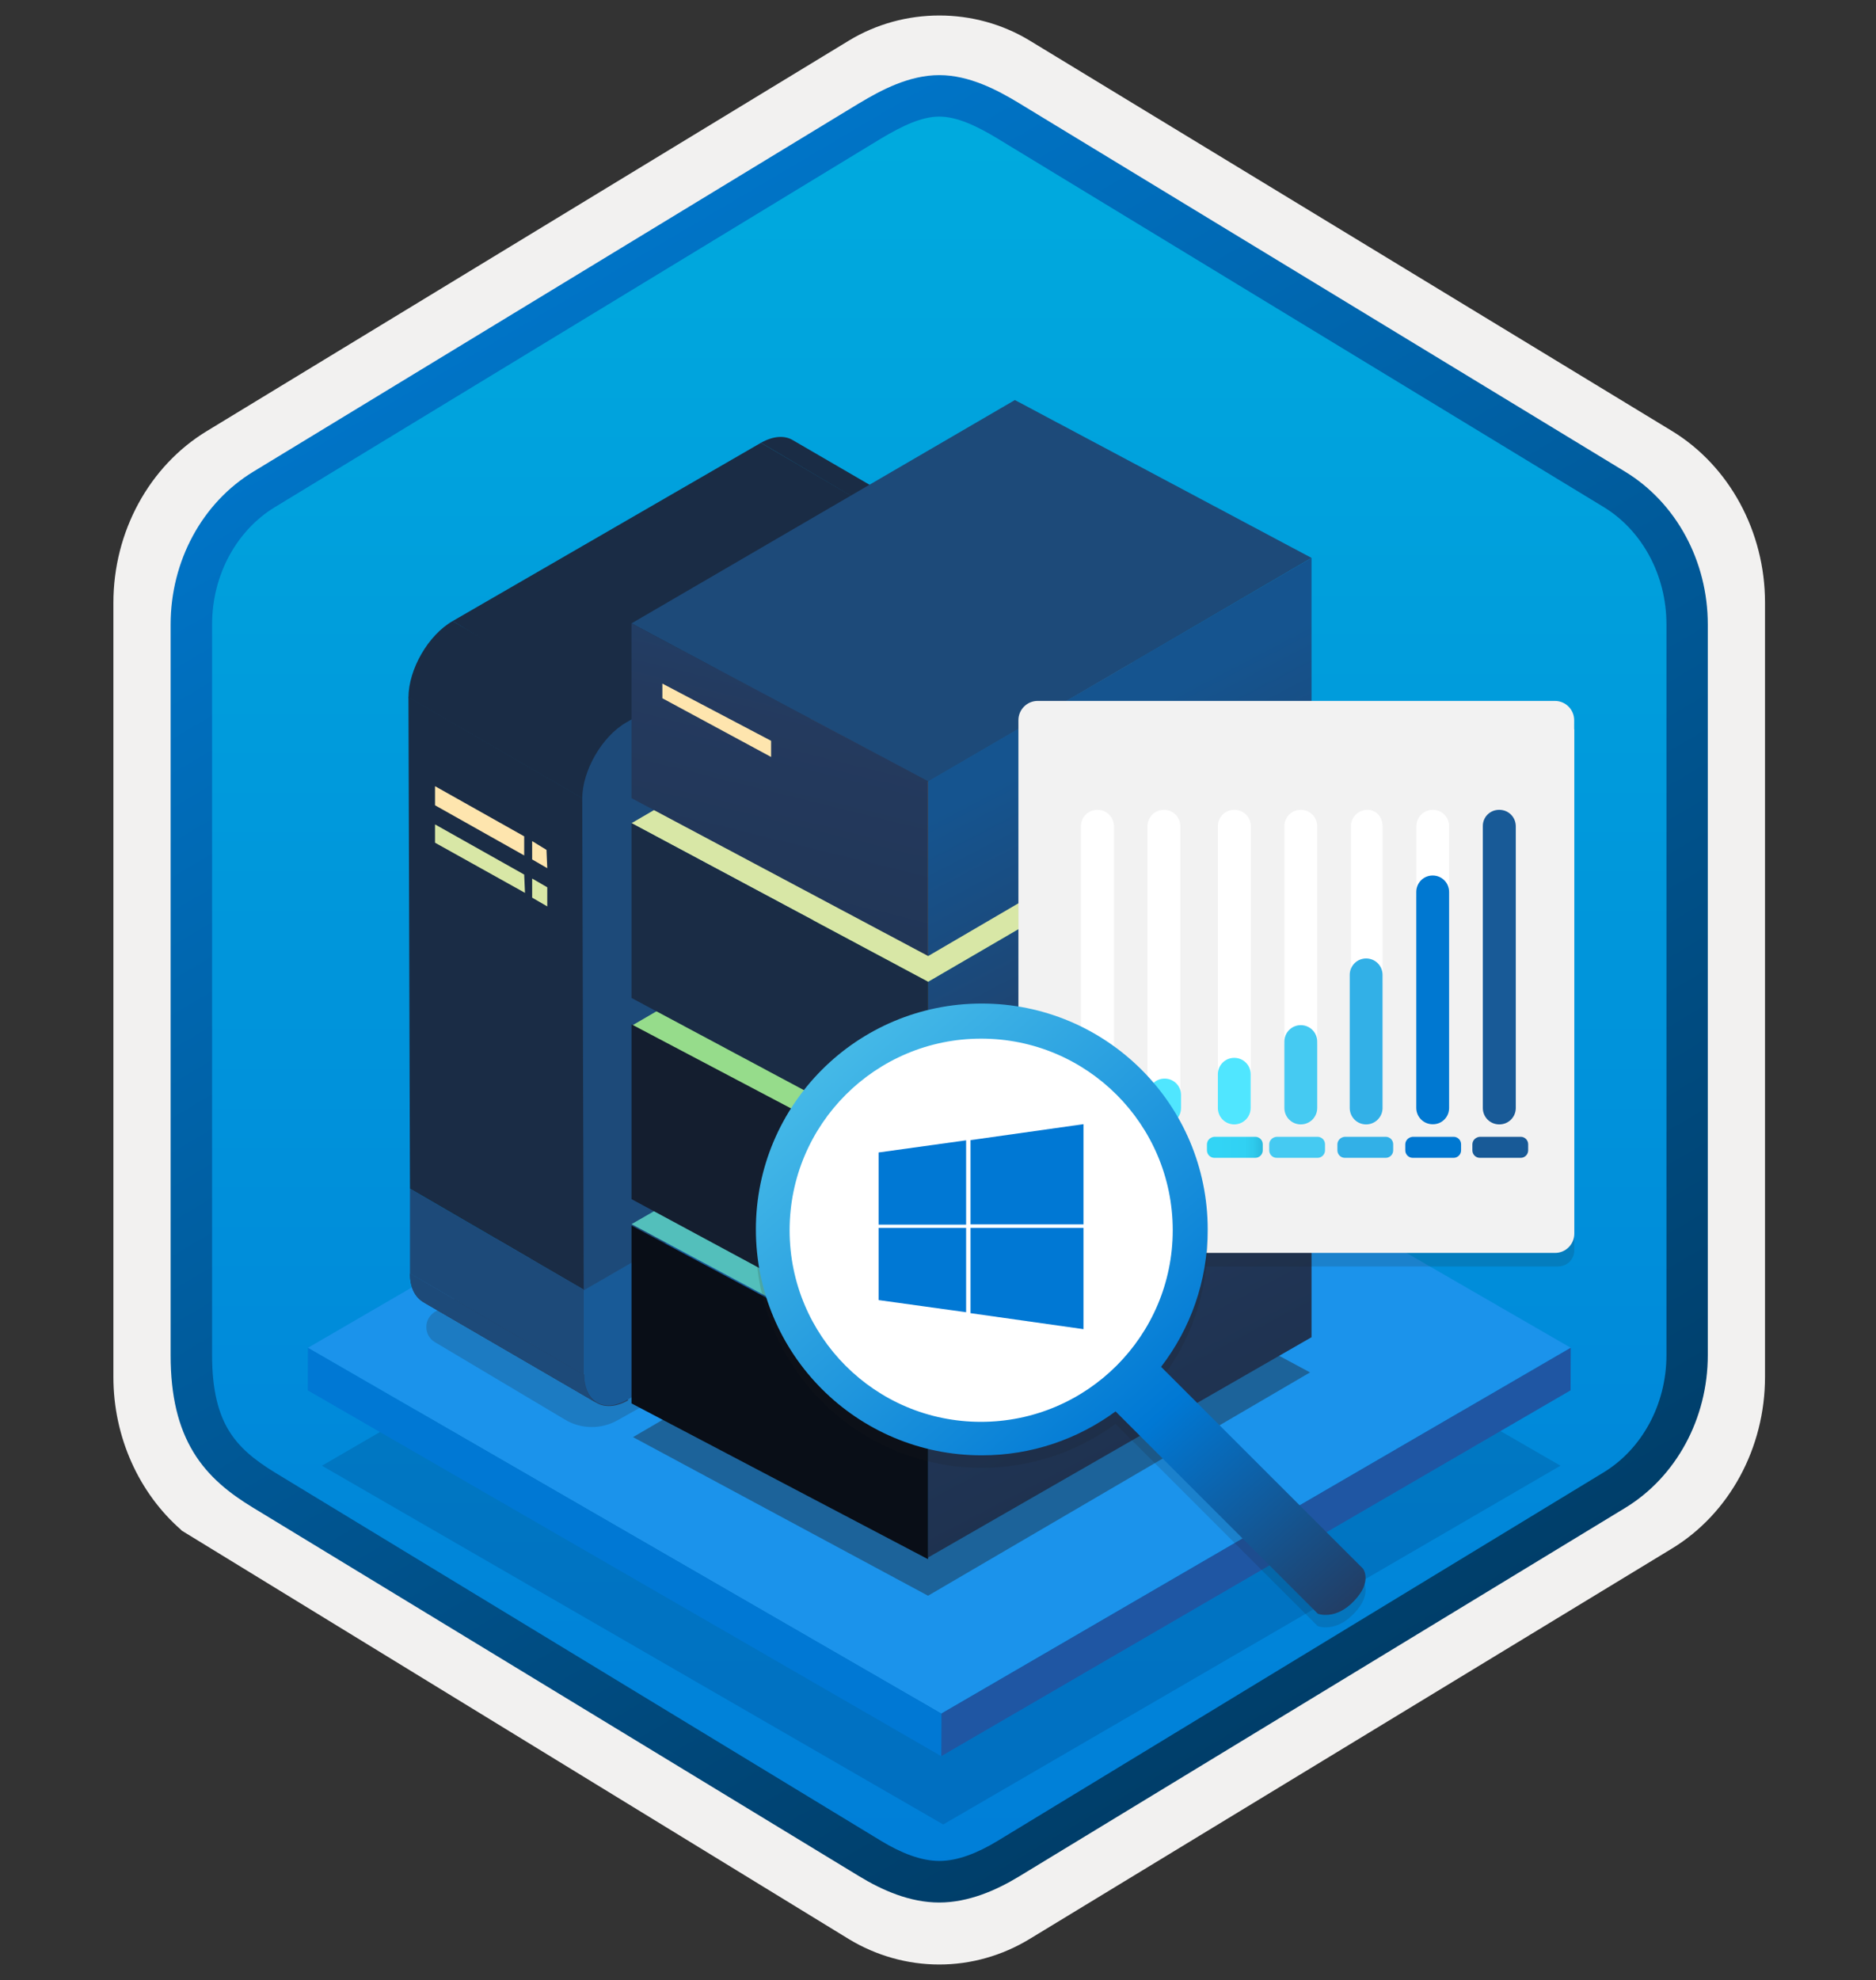 <svg width="181" height="191" viewBox="0 0 181 191" fill="none" xmlns="http://www.w3.org/2000/svg">
<rect x="0" y="0" width="181" height="191" fill="#333333" stroke="none"/>
<path d="M90.621 189.497C93.681 189.497 96.692 188.647 99.352 187.027L161.321 149.367C166.861 145.997 170.291 139.667 170.291 132.827V58.117C170.291 51.297 166.861 44.957 161.321 41.577L99.352 3.917C94.022 0.677 87.201 0.697 81.901 3.917L19.931 41.597C14.392 44.967 10.941 51.297 10.941 58.137V132.837C10.941 138.597 13.392 144.017 17.491 147.587V147.617L81.901 187.047C84.541 188.647 87.561 189.497 90.621 189.497ZM91.272 8.447C93.222 8.447 95.701 9.657 97.412 10.707L158.171 47.897C161.921 50.177 164.041 56.777 164.041 61.527L163.411 132.827C163.411 137.577 160.211 141.847 156.461 144.127L96.061 180.507C92.632 182.597 89.841 182.597 86.401 180.507L25.192 144.037C21.442 141.757 18.422 137.557 18.422 132.827V59.187C18.422 54.447 21.151 49.557 24.922 47.267L85.501 10.707C87.201 9.667 89.322 8.447 91.272 8.447Z" fill="#F2F1F0"/>
<path fill-rule="evenodd" clip-rule="evenodd" d="M98.522 12.027C96.072 10.527 93.352 9.777 90.621 9.777C87.891 9.777 85.171 10.537 82.722 12.027L26.591 46.357C21.572 49.427 18.462 55.177 18.462 61.427V129.527C18.462 135.757 21.561 141.527 26.591 144.597L82.722 178.927C85.171 180.427 87.891 181.177 90.621 181.177C93.352 181.177 96.072 180.437 98.522 178.927L154.652 144.597C159.672 141.527 162.782 135.757 162.782 129.527V61.427C162.782 55.197 159.682 49.447 154.652 46.357L98.522 12.027Z" fill="url(#paint0_linear_421_3574)"/>
<path fill-rule="evenodd" clip-rule="evenodd" d="M90.621 11.247C92.302 11.247 94.192 12.117 96.251 13.367L154.722 48.907C158.372 51.127 160.782 55.397 160.782 60.227V130.707C160.782 135.527 158.372 139.807 154.722 142.027L96.261 177.567C94.302 178.757 92.382 179.507 90.632 179.507C88.882 179.507 86.962 178.757 85.001 177.567L26.521 142.037C24.512 140.807 23.061 139.607 22.081 137.997C21.102 136.397 20.462 134.177 20.462 130.717V60.237C20.462 55.407 22.872 51.137 26.521 48.917L84.981 13.377C87.072 12.127 88.931 11.247 90.621 11.247ZM98.332 180.997L156.792 145.457C161.712 142.467 164.771 136.847 164.771 130.717V60.237C164.771 54.107 161.712 48.487 156.792 45.497L98.332 9.957C96.222 8.677 93.511 7.247 90.621 7.247C87.722 7.247 85.011 8.687 82.921 9.947H82.912L24.442 45.497C19.521 48.487 16.462 54.107 16.462 60.237V130.717C16.462 134.677 17.201 137.667 18.662 140.077C20.122 142.477 22.181 144.077 24.442 145.447L82.901 180.987C85.121 182.337 87.791 183.517 90.612 183.517C93.431 183.517 96.112 182.347 98.332 180.997Z" fill="url(#paint1_linear_421_3574)"/>
<path opacity="0.2" d="M150.554 141.383L91.004 175.99L31.065 141.384L90.615 106.777L150.554 141.383Z" fill="#003067"/>
<path d="M151.545 130.006L90.822 165.294L29.71 130.011L90.433 94.723L151.545 130.006Z" fill="#1B93EB"/>
<path d="M151.545 130.006L151.533 134.112L90.811 169.4L90.822 165.294L151.545 130.006Z" fill="#1F56A3"/>
<path d="M90.822 165.294L90.811 169.4L29.698 134.117L29.71 130.011L90.822 165.294Z" fill="#0078D4"/>
<path opacity="0.2" d="M41.949 129.457L54.498 136.929C56.079 137.887 58.043 137.887 59.623 136.977L93.009 118.249C94.158 117.626 94.158 115.997 93.056 115.327L77.969 106.322L42.045 126.487C40.847 127.158 40.847 128.786 41.949 129.457Z" fill="#1F1D21"/>
<path d="M40.799 125.576L57.611 135.347C58.378 135.778 59.48 135.73 60.629 135.06L43.817 125.289C42.667 125.959 41.566 126.007 40.799 125.576Z" fill="#263C5C"/>
<path d="M40.799 125.576L57.611 135.348C56.845 134.916 56.366 133.958 56.366 132.617L39.554 122.846C39.554 124.187 40.033 125.097 40.799 125.576Z" fill="#263C5C"/>
<path d="M40.799 125.576L57.611 135.348C56.845 134.916 56.366 133.958 56.366 132.617L39.554 122.846C39.554 124.187 40.033 125.097 40.799 125.576Z" fill="#1D4A79"/>
<path d="M56.366 124.427L39.554 114.656V122.847L56.366 132.618V124.427Z" fill="#1D4A79"/>
<path d="M93.248 52.197L76.436 42.425C75.669 41.994 74.616 42.042 73.418 42.713L91.763 53.538C92.961 52.867 92.482 51.718 93.248 52.197Z" fill="#1A2C45"/>
<path d="M56.654 77.247L39.41 67.236L39.554 114.655L56.366 124.427L56.654 77.247Z" fill="#1A2C45"/>
<path d="M91.715 53.442L73.418 42.712L43.673 59.908L61.874 70.924L91.715 53.442Z" fill="#1A2C45"/>
<path d="M62.162 70.638L43.673 59.909C41.326 61.25 39.41 64.555 39.41 67.285L57.66 77.87C57.612 75.188 59.767 71.979 62.162 70.638Z" fill="#1A2C45"/>
<path d="M56.366 124.427V132.57C56.366 135.252 58.282 136.354 60.629 134.965L90.422 117.817C92.769 116.476 94.685 113.171 94.637 110.489V102.346L56.366 124.427Z" fill="#185A97"/>
<path d="M60.438 69.679C58.091 71.02 56.175 74.325 56.175 77.055L56.319 124.475L94.637 102.346L94.493 54.926C94.493 52.244 92.578 51.142 90.231 52.484L60.438 69.679Z" fill="#1D4A79"/>
<path d="M50.575 80.674V82.517L41.972 77.678V75.835L50.575 80.674Z" fill="#FEE5AE"/>
<path d="M52.726 81.979L52.802 83.746L51.343 82.901V81.134L52.726 81.979Z" fill="#FEE5AE"/>
<path d="M50.575 84.361L50.652 86.127L41.972 81.288V79.522L50.575 84.361Z" fill="#D8E7A6"/>
<path d="M52.802 85.589V87.433L51.343 86.588V84.744L52.802 85.589Z" fill="#D8E7A6"/>
<path opacity="0.4" d="M97.918 117.083L61.076 138.625L89.538 153.925L126.395 132.383L97.918 117.083Z" fill="#1F1D21"/>
<path d="M97.918 96.827L60.931 118.08L89.538 133.381L126.539 112.128L97.918 96.827Z" fill="#53BFBB"/>
<path d="M89.538 133.38V150.241L126.539 128.988V112.127L89.538 133.38Z" fill="url(#paint2_linear_421_3574)"/>
<path d="M60.931 118.225V135.375L89.538 150.401V133.525L60.931 118.225Z" fill="#090E17"/>
<path d="M97.918 77.41L60.931 98.952L89.552 113.978L126.539 92.725L97.918 77.41Z" fill="#96DC8B"/>
<path d="M97.918 57.861L60.931 79.403L89.552 94.704L126.539 73.162L97.918 57.861Z" fill="#D8E7A6"/>
<path d="M97.918 38.588L60.931 60.13L89.553 75.43L126.539 53.816L97.918 38.588Z" fill="#1D4A79"/>
<path d="M89.552 75.359V92.219L126.539 70.605V53.817L89.552 75.359Z" fill="url(#paint3_linear_421_3574)"/>
<path d="M60.931 60.131V76.991L89.552 92.219V75.359L60.931 60.131Z" fill="url(#paint4_linear_421_3574)"/>
<path d="M63.907 65.939V67.355L74.397 73.018V71.458L63.907 65.939Z" fill="#FEE5AE"/>
<path d="M89.581 113.906V131.127L126.539 109.586V92.725L89.581 113.906Z" fill="url(#paint5_linear_421_3574)"/>
<path d="M60.931 98.808V115.669L89.581 131.113V113.906L60.931 98.808Z" fill="#141E2F"/>
<path d="M124.834 95.831V97.247L114.779 103.055V101.495L124.834 95.831Z" fill="#50E6FF"/>
<path d="M124.834 98.808V100.224L114.779 105.887V104.471L124.834 98.808Z" fill="#50E6FF"/>
<path d="M89.552 94.704V111.565L126.539 90.023V73.162L89.552 94.704Z" fill="url(#paint6_linear_421_3574)"/>
<path d="M60.931 79.404V96.265L89.552 111.565V94.704L60.931 79.404Z" fill="#1A2C45"/>
<path d="M124.56 78.118V79.534L114.071 85.342V83.926L124.56 78.118Z" fill="#50E6FF"/>
<path opacity="0.15" d="M150.348 122.158C151.2 122.158 151.887 121.472 151.887 120.62V69.85H98.258V120.626C98.258 121.478 98.945 122.165 99.797 122.165H150.348V122.158Z" fill="#1F1D20"/>
<path d="M151.88 70.306V69.474C151.88 68.443 151.048 67.611 150.018 67.611H100.12C99.09 67.611 98.258 68.443 98.258 69.474V70.398V71.244V118.994C98.258 120.025 99.09 120.857 100.12 120.857H150.031C151.061 120.857 151.893 120.025 151.893 118.994V70.398C151.893 70.365 151.88 70.339 151.88 70.306Z" fill="#F2F2F2"/>
<path d="M116.448 110.389V110.965C116.448 111.354 116.765 111.685 117.168 111.685H121.112C121.501 111.685 121.832 111.368 121.832 110.965V110.375C121.832 109.986 121.515 109.655 121.112 109.655H117.168C116.765 109.684 116.448 110.001 116.448 110.389Z" fill="url(#paint7_linear_421_3574)"/>
<path d="M129.035 110.389V110.965C129.035 111.354 129.351 111.685 129.754 111.685H133.699C134.087 111.685 134.418 111.368 134.418 110.965V110.375C134.418 109.986 134.102 109.655 133.699 109.655H129.754C129.351 109.684 129.035 110.001 129.035 110.389Z" fill="#32B0E7"/>
<path d="M122.456 110.389V110.965C122.456 111.354 122.773 111.685 123.176 111.685H127.12C127.509 111.685 127.84 111.368 127.84 110.965V110.375C127.84 109.986 127.523 109.655 127.12 109.655H123.176C122.773 109.684 122.456 110.001 122.456 110.389Z" fill="#45CAF2"/>
<path d="M135.584 110.389V110.965C135.584 111.354 135.901 111.685 136.304 111.685H140.248C140.637 111.685 140.968 111.368 140.968 110.965V110.375C140.968 109.986 140.651 109.655 140.248 109.655H136.304C135.901 109.684 135.584 110.001 135.584 110.389Z" fill="#0078D1"/>
<path d="M142.058 110.389V110.965C142.058 111.354 142.374 111.685 142.777 111.685H146.722C147.11 111.685 147.441 111.368 147.441 110.965V110.375C147.441 109.986 147.125 109.655 146.722 109.655H142.777C142.374 109.684 142.058 110.001 142.058 110.389Z" fill="#185A97"/>
<path d="M143.08 79.699V82.953C143.08 83.831 143.785 84.536 144.663 84.536C145.541 84.536 146.246 83.831 146.246 82.953V79.699C146.246 78.821 145.541 78.116 144.663 78.116C143.785 78.116 143.08 78.821 143.08 79.699Z" fill="white"/>
<path d="M136.659 79.699V86.105C136.659 86.983 137.365 87.689 138.243 87.689C139.121 87.689 139.812 86.983 139.812 86.105V79.699C139.812 78.821 139.121 78.116 138.243 78.116C137.365 78.116 136.659 78.821 136.659 79.699Z" fill="white"/>
<path d="M123.92 79.699V100.529C123.92 101.407 124.625 102.112 125.503 102.112C126.381 102.112 127.087 101.407 127.087 100.529V79.699C127.087 78.821 126.381 78.116 125.503 78.116C124.625 78.116 123.92 78.821 123.92 79.699Z" fill="white"/>
<path d="M130.34 79.699V94.584C130.34 95.462 131.045 94.109 131.923 94.109C132.802 94.109 133.392 95.462 133.392 94.584V79.699C133.392 78.821 132.802 78.116 131.923 78.116C131.06 78.116 130.34 78.821 130.34 79.699Z" fill="white"/>
<path d="M117.5 79.699V106.877C117.5 107.755 118.205 108.46 119.083 108.46H119.112C119.99 108.46 120.695 107.755 120.681 106.877V79.699C120.681 78.821 119.976 78.116 119.098 78.116H119.083C118.205 78.116 117.5 78.821 117.5 79.699Z" fill="white"/>
<path d="M110.712 79.699V105.869C110.712 106.747 111.418 107.452 112.296 107.452C113.174 107.452 113.879 106.747 113.879 105.869V79.699C113.879 78.821 113.174 78.116 112.296 78.116C111.418 78.116 110.712 78.821 110.712 79.699Z" fill="white"/>
<path d="M104.292 79.699V106.877C104.292 107.755 104.998 108.46 105.876 108.46H105.904C106.783 108.46 107.488 107.755 107.474 106.877V79.699C107.474 78.821 106.768 78.116 105.89 78.116H105.876C104.998 78.116 104.292 78.821 104.292 79.699Z" fill="white"/>
<path d="M120.667 106.877V103.624C120.667 102.746 119.961 102.041 119.083 102.041C118.205 102.041 117.5 102.746 117.5 103.624V106.877C117.5 107.756 118.205 108.461 119.083 108.461C119.961 108.461 120.667 107.756 120.667 106.877Z" fill="#50E6FF"/>
<path d="M113.948 106.877V105.624C113.948 104.746 113.242 104.041 112.364 104.041C111.486 104.041 110.781 104.746 110.781 105.624V106.877C110.781 107.756 111.486 108.461 112.364 108.461C113.242 108.461 113.948 107.756 113.948 106.877Z" fill="#50E6FF"/>
<path d="M127.087 106.876V100.47C127.087 99.592 126.381 98.887 125.503 98.887C124.625 98.887 123.92 99.592 123.92 100.47V106.876C123.92 107.754 124.625 108.46 125.503 108.46C126.381 108.46 127.087 107.754 127.087 106.876Z" fill="#45CAF2"/>
<path d="M139.812 106.877V86.033C139.812 85.155 139.106 84.45 138.228 84.45C137.35 84.45 136.645 85.155 136.645 86.033V106.863C136.645 107.741 137.35 108.446 138.228 108.446C139.106 108.461 139.812 107.755 139.812 106.877Z" fill="#0078D1"/>
<path d="M133.392 106.877V94.037C133.392 93.159 132.686 92.454 131.808 92.454C130.93 92.454 130.225 93.159 130.225 94.037V106.877C130.225 107.755 130.93 108.461 131.808 108.461C132.672 108.461 133.392 107.755 133.392 106.877Z" fill="#32B0E7"/>
<path d="M146.246 106.877V79.699C146.246 78.821 145.541 78.116 144.663 78.116H144.634C143.756 78.116 143.051 78.821 143.065 79.699V106.877C143.065 107.755 143.77 108.46 144.649 108.46H144.663C145.541 108.46 146.246 107.755 146.246 106.877Z" fill="#185A97"/>
<path d="M94.85 138.315C105.844 138.315 114.757 129.402 114.757 118.408C114.757 107.413 105.844 98.5 94.85 98.5C83.855 98.5 74.942 107.413 74.942 118.408C74.942 129.402 83.855 138.315 94.85 138.315Z" fill="white"/>
<path opacity="0.15" d="M131.513 152.524L112.024 133.048C114.848 129.375 116.521 124.774 116.521 119.794C116.521 107.755 106.744 98.004 94.718 98.004C82.693 98.004 72.929 107.755 72.929 119.794C72.929 131.832 82.68 141.583 94.718 141.583C99.555 141.583 103.999 140.015 107.632 137.348L127.148 156.863C127.148 156.863 128.847 157.53 130.638 155.635C132.441 153.766 131.513 152.524 131.513 152.524ZM76.183 119.872C72.759 110.138 84.427 98.874 94.636 98.874C104.845 98.874 115.358 108.261 113.148 119.872C113.148 130.081 104.848 138.355 94.64 138.355C84.431 138.355 76.183 130.081 76.183 119.872Z" fill="#1F1D20"/>
<path d="M76.183 118.67C76.183 108.461 84.457 100.187 94.666 100.187C104.874 100.187 113.148 108.461 113.148 118.67C113.148 128.878 104.848 137.152 94.64 137.152C84.431 137.152 76.183 128.878 76.183 118.67ZM131.513 151.321L112.024 131.845C114.848 128.172 116.521 123.571 116.521 118.591C116.521 106.553 106.757 96.802 94.718 96.802C82.68 96.802 72.929 106.553 72.929 118.591C72.929 130.63 82.68 140.381 94.718 140.381C99.555 140.381 103.999 138.812 107.632 136.146L127.148 155.661C127.148 155.661 128.847 156.327 130.638 154.432C132.441 152.563 131.513 151.321 131.513 151.321Z" fill="url(#paint8_linear_421_3574)"/>
<path fill-rule="evenodd" clip-rule="evenodd" d="M93.639 118.105H104.535V108.438L93.639 109.977V118.105Z" fill="#0078D4"/>
<path fill-rule="evenodd" clip-rule="evenodd" d="M93.211 118.127V109.995L84.768 111.168V118.127H93.211Z" fill="#0078D4"/>
<path fill-rule="evenodd" clip-rule="evenodd" d="M93.211 118.446H84.768V125.406L93.211 126.578V118.446Z" fill="#0078D4"/>
<path fill-rule="evenodd" clip-rule="evenodd" d="M93.639 118.446V126.669L104.535 128.21V118.446H93.639Z" fill="#0078D4"/>
<defs>
<linearGradient id="paint0_linear_421_3574" x1="90.621" y1="9.777" x2="90.621" y2="181.176" gradientUnits="userSpaceOnUse">
<stop stop-color="#00ABDE"/>
<stop offset="1" stop-color="#007ED8"/>
</linearGradient>
<linearGradient id="paint1_linear_421_3574" x1="36.741" y1="4.568" x2="203.418" y2="286.899" gradientUnits="userSpaceOnUse">
<stop stop-color="#007ED8"/>
<stop offset="0.707" stop-color="#002D4C"/>
</linearGradient>
<linearGradient id="paint2_linear_421_3574" x1="82.677" y1="82.58" x2="122.713" y2="159.315" gradientUnits="userSpaceOnUse">
<stop stop-color="#15548F"/>
<stop offset="0.418" stop-color="#243A5E"/>
<stop offset="0.968" stop-color="#1A2C45"/>
</linearGradient>
<linearGradient id="paint3_linear_421_3574" x1="106.558" y1="70.168" x2="146.613" y2="146.941" gradientUnits="userSpaceOnUse">
<stop stop-color="#15548F"/>
<stop offset="0.418" stop-color="#243A5E"/>
<stop offset="0.968" stop-color="#1A2C45"/>
</linearGradient>
<linearGradient id="paint4_linear_421_3574" x1="87.838" y1="25.167" x2="61.247" y2="132.861" gradientUnits="userSpaceOnUse">
<stop stop-color="#15548F"/>
<stop offset="0.418" stop-color="#243A5E"/>
<stop offset="0.968" stop-color="#1A2C45"/>
</linearGradient>
<linearGradient id="paint5_linear_421_3574" x1="90.577" y1="78.41" x2="130.662" y2="155.238" gradientUnits="userSpaceOnUse">
<stop stop-color="#15548F"/>
<stop offset="0.418" stop-color="#243A5E"/>
<stop offset="0.968" stop-color="#1A2C45"/>
</linearGradient>
<linearGradient id="paint6_linear_421_3574" x1="98.596" y1="74.25" x2="138.651" y2="151.023" gradientUnits="userSpaceOnUse">
<stop stop-color="#15548F"/>
<stop offset="0.418" stop-color="#243A5E"/>
<stop offset="0.968" stop-color="#1A2C45"/>
</linearGradient>
<linearGradient id="paint7_linear_421_3574" x1="117.401" y1="110.68" x2="123.129" y2="110.68" gradientUnits="userSpaceOnUse">
<stop stop-color="#32D4F5"/>
<stop offset="0.47" stop-color="#31D1F3"/>
<stop offset="0.63" stop-color="#2EC9EB"/>
<stop offset="0.77" stop-color="#29BADE"/>
<stop offset="0.89" stop-color="#22A5CB"/>
<stop offset="1" stop-color="#198AB3"/>
</linearGradient>
<linearGradient id="paint8_linear_421_3574" x1="82.91" y1="92.181" x2="142.075" y2="159.617" gradientUnits="userSpaceOnUse">
<stop stop-color="#4DC1EA"/>
<stop offset="0.585" stop-color="#0078D4"/>
<stop offset="0.891" stop-color="#243A5E"/>
</linearGradient>
</defs>
</svg>
